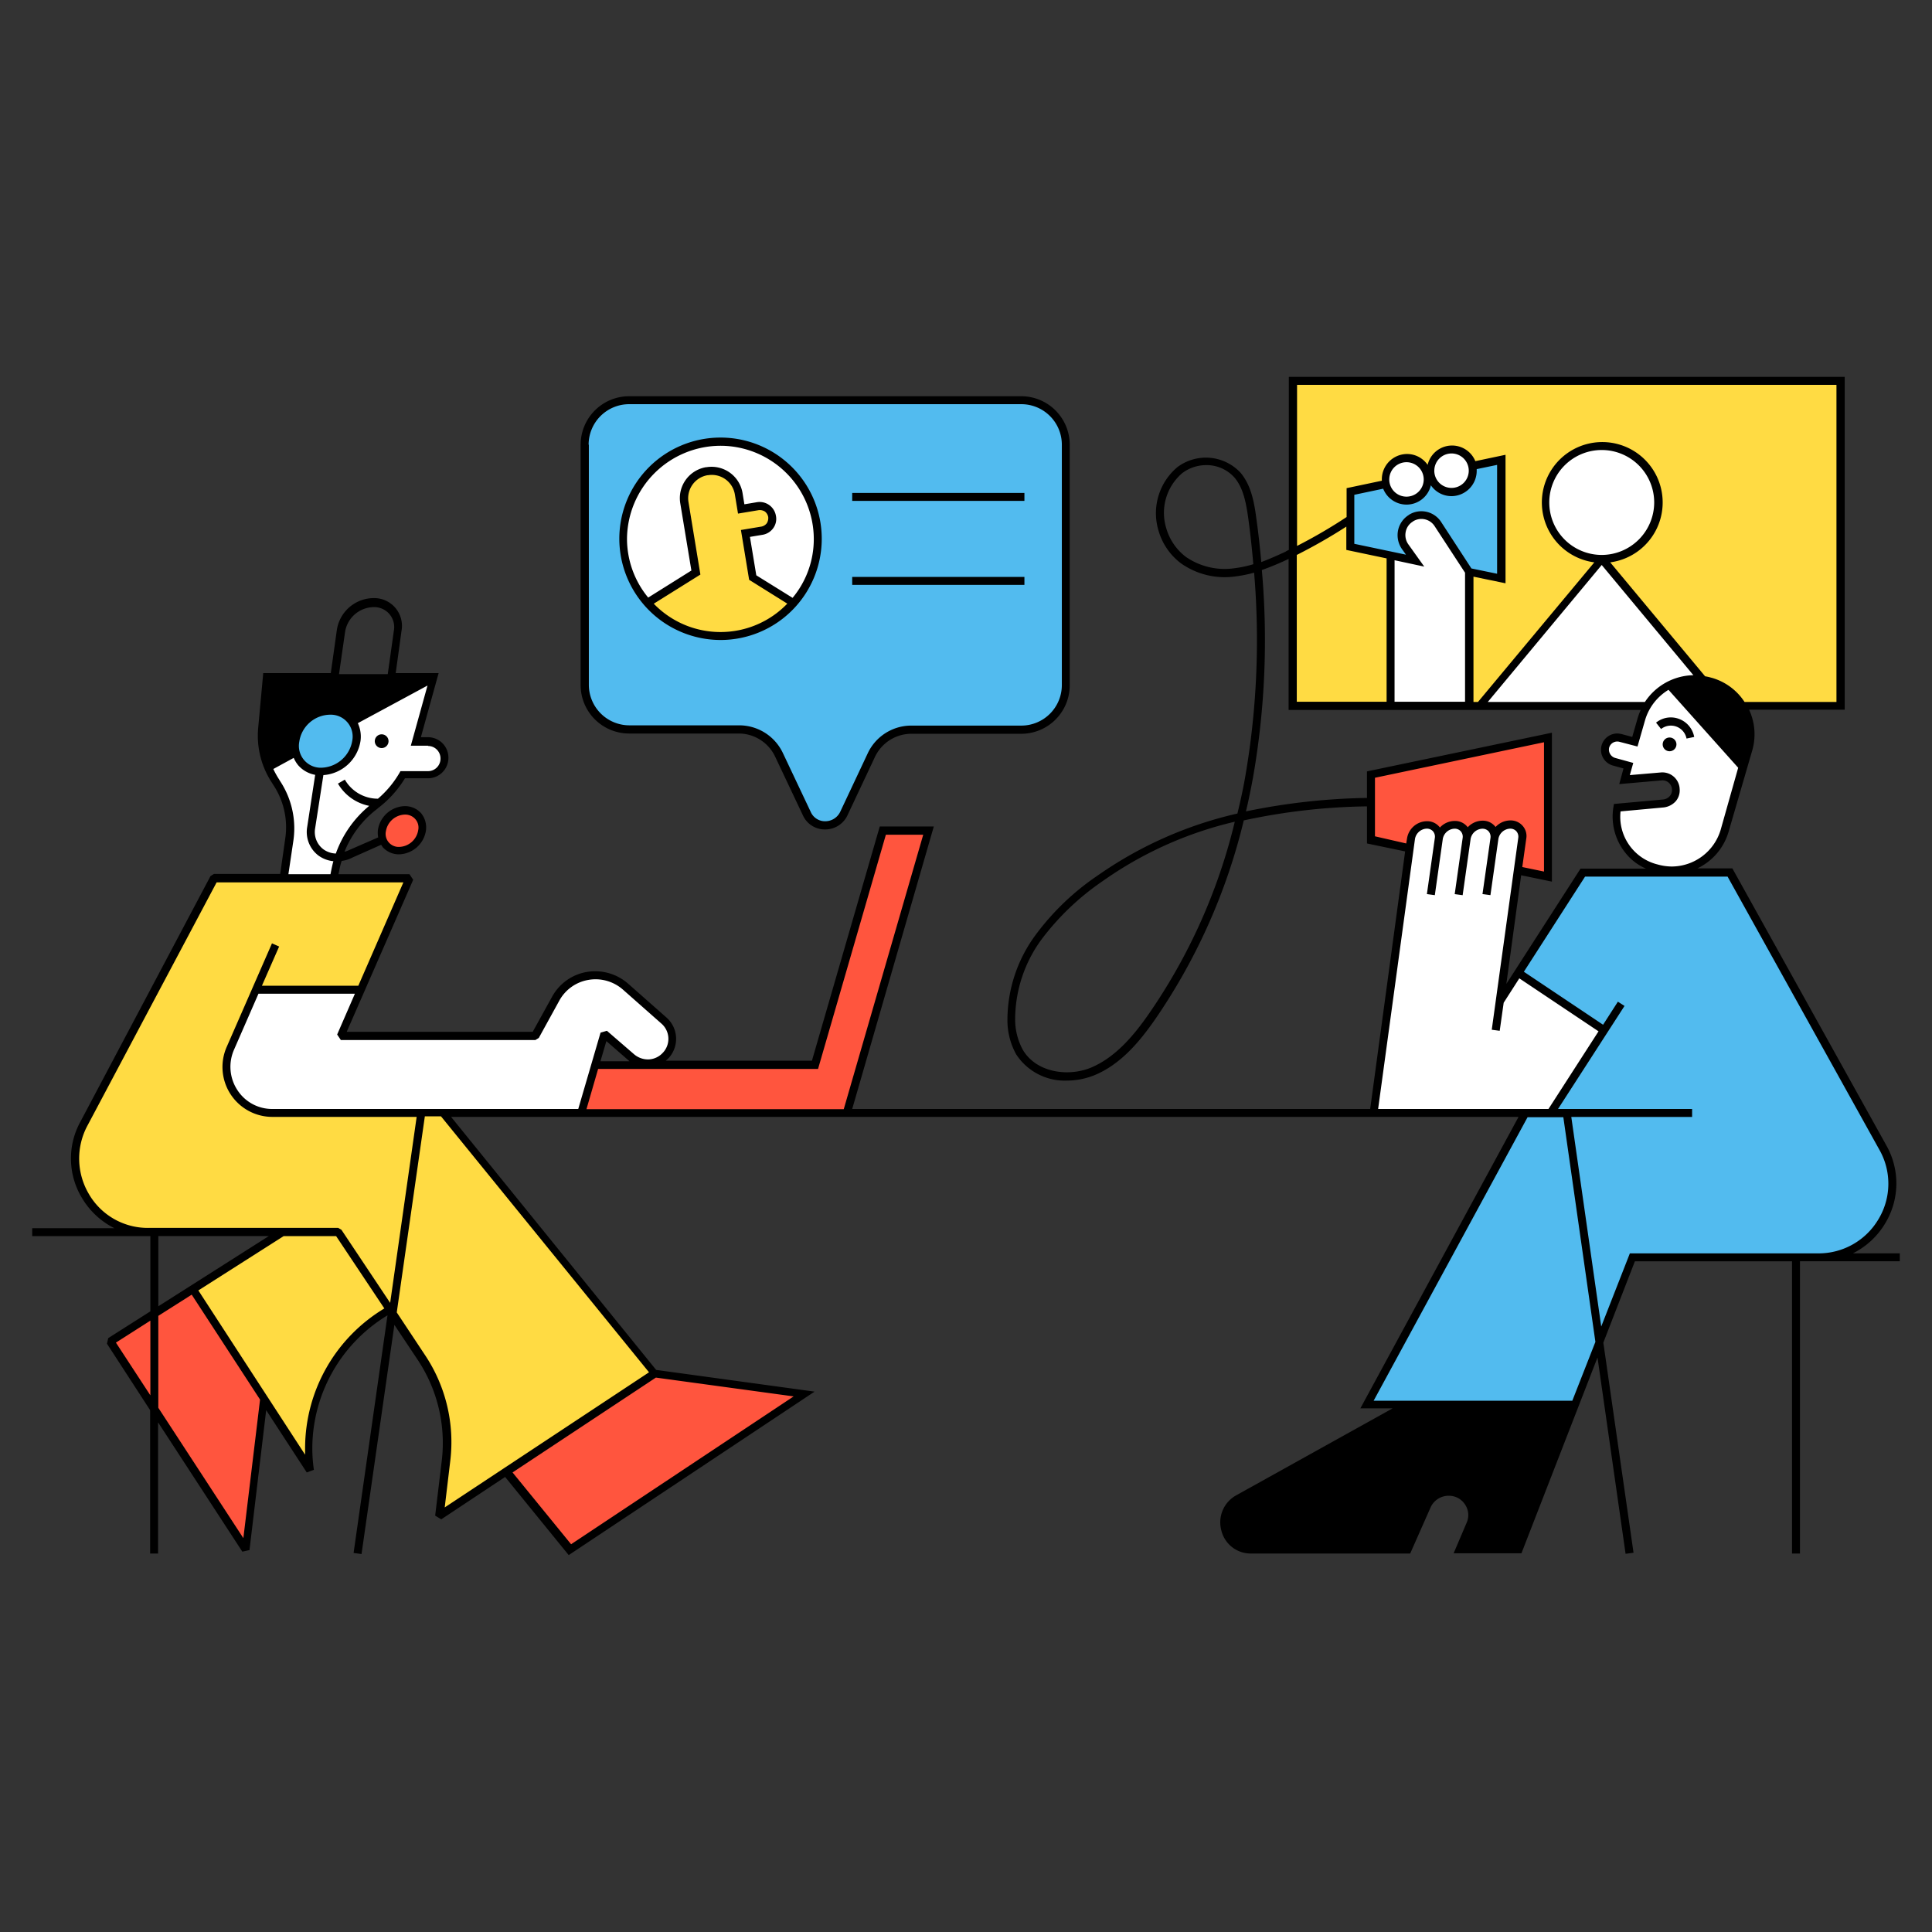 <svg xmlns="http://www.w3.org/2000/svg" viewBox="0 0 300 300"><rect x="0" y="0" width="300" height="300" fill="#333333" stroke="none"/><defs><style>.asupport{fill:#52bbef;}.bsupport{fill:#fff;}.csupport{fill:#ffdb43;}.dsupport{fill:#ff553e;}</style></defs><title>Support team_1</title><path class="asupport" d="M158.537,62.144H97.649a6.9,6.9,0,0,0-6.912,6.912V106.37a6.9,6.9,0,0,0,6.912,6.912h17.073a6.92,6.92,0,0,1,6.212,3.908l4.32,9.134a3.188,3.188,0,0,0,5.76,0l4.278-9.092a6.866,6.866,0,0,1,6.212-3.95h17.074a6.9,6.9,0,0,0,6.911-6.912V69.056A6.962,6.962,0,0,0,158.537,62.144Z"/><circle class="bsupport" cx="111.883" cy="83.702" r="15.099"/><path class="csupport" d="M123.2,93.658a15.1,15.1,0,0,1-22.627,0c.164-.123,4.237-2.674,7.528-4.69l-1.81-10.861a4.3,4.3,0,0,1,3.5-4.9h.082a4.3,4.3,0,0,1,4.9,3.5l.411,2.386,2.592-.411a1.905,1.905,0,0,1,2.181,1.563v.041a1.906,1.906,0,0,1-1.564,2.181l-2.591.411,1.152,6.829Z"/><rect class="csupport" x="200.747" y="59.141" width="85.038" height="50.479"/><circle class="bsupport" cx="248.717" cy="77.983" r="8.763"/><polygon class="asupport" points="233.125 71.401 209.674 76.297 209.674 84.895 233.125 89.832 233.125 71.401"/><polygon class="bsupport" points="248.717 86.787 229.751 109.621 267.683 109.621 248.717 86.787"/><path class="bsupport" d="M228.105,109.621V88.8l-5.224-7.816s-2.1-2.057-4.115-.206a3.227,3.227,0,0,0-.493,4.237l1.481,1.975-3.785-.781v23.367h12.136Z"/><circle class="bsupport" cx="225.39" cy="73.088" r="3.291"/><circle class="bsupport" cx="218.396" cy="74.445" r="3.291"/><polygon class="dsupport" points="240.406 114.516 212.883 120.276 212.883 130.397 240.406 136.156 240.406 114.516"/><path class="asupport" d="M235.758,151.049l10-15.551h22.833l24.561,44.514s1.769,5.389-1.111,9.915-7.405,5.348-11.108,5.348H253.489l-8.927,22.833h-32.3l24.4-45.254h4.278l8.146-12.877Z"/><path d="M218.643,218.067l-26.33,14.646a4.217,4.217,0,0,0,2.057,7.9h24.314l3-6.788a3.615,3.615,0,0,1,3.333-2.139h.082a3.635,3.635,0,0,1,3.333,5.06l-1.646,3.867h9.051l8.722-22.38Z"/><path class="bsupport" d="M270.645,119.083,267.765,129a8.524,8.524,0,0,1-10.573,5.8l-.165-.042a8.494,8.494,0,0,1-3.414-1.933,8.4,8.4,0,0,1-2.51-7.447l7.2-.658a2.106,2.106,0,0,0,1.892-2.263v-.041a2.077,2.077,0,0,0-2.263-1.892l-5.718.493.617-2.139-2.222-.617a1.886,1.886,0,0,1-1.316-2.3v-.041a1.948,1.948,0,0,1,2.3-1.358l2.262.576,1.029-3.579a8.431,8.431,0,0,1,4.361-5.225l11.4,12.754Z"/><path d="M271.426,116.409l-.781,2.715h0l-11.4-12.754a8.491,8.491,0,0,1,6.212-.576l.165.042A8.522,8.522,0,0,1,271.426,116.409Z"/><polygon class="dsupport" points="137.102 128.998 126.57 165.366 92.383 165.366 90.284 172.812 131.507 172.812 144.179 128.998 137.102 128.998"/><path class="csupport" d="M68.727,172.812l32.953,40.4L68.274,235.346l1.029-8.557a24.04,24.04,0,0,0-3.826-16.045l-12.96-19.459H23.1A11.417,11.417,0,0,1,13.022,174.5l20.242-38.137h30.32l-10.7,24.479h30.2l3.168-5.76a7.066,7.066,0,0,1,10.861-1.893l5.965,5.266a3.734,3.734,0,0,1,.329,5.308l-.041.041a3.782,3.782,0,0,1-5.348.329l-4.238-3.662-3.538,12.3"/><path class="csupport" d="M60.54,203.38A24.667,24.667,0,0,0,47.992,224.9a23.356,23.356,0,0,0,.247,3.415l-18.308-28.14L43.8,191.326h8.721Z"/><path d="M67.328,105.3h0L41.615,119.124a12.805,12.805,0,0,1-.905-5.965l.741-7.9H67.328Z"/><path class="bsupport" d="M262.746,172.812H42.273a7.138,7.138,0,0,1-6.541-10l3.991-9.092,16.332-.041-3.126,7.2h30.2l3.168-5.76a7.066,7.066,0,0,1,10.861-1.892l5.965,5.266a3.732,3.732,0,0,1,.329,5.307l-.041.041a3.782,3.782,0,0,1-5.348.329l-4.237-3.662-3.539,12.3"/><path class="bsupport" d="M69.015,117.766v.041a2.564,2.564,0,0,1-2.551,2.551H62.515a16.188,16.188,0,0,1-4.238,4.773l-.082.082a16.4,16.4,0,0,0-6.171,9.915l-.247,1.316H44.042l.864-6.006a12.565,12.565,0,0,0-2.057-8.887l-.041-.082a13.919,13.919,0,0,1-1.234-2.3L67.287,105.3l-2.757,9.956h1.934A2.478,2.478,0,0,1,69.015,117.766Z"/><path class="asupport" d="M55.274,115.092a5.623,5.623,0,0,1-5.39,4.731,4.022,4.022,0,0,1-4.073-4.731,5.624,5.624,0,0,1,5.39-4.731A4.021,4.021,0,0,1,55.274,115.092Z"/><path class="dsupport" d="M65.518,129a3.727,3.727,0,0,1-3.538,3.126A2.642,2.642,0,0,1,59.306,129a3.726,3.726,0,0,1,3.538-3.127A2.68,2.68,0,0,1,65.518,129Z"/><polygon class="dsupport" points="78.683 228.476 88.557 240.612 124.925 216.421 101.68 213.254 78.683 228.476"/><polygon class="dsupport" points="38.2 240.612 17.178 208.317 29.931 200.171 40.998 217.203 38.2 240.612"/><path class="bsupport" d="M213.3,172.812l5.8-42.621a2.543,2.543,0,0,1,2.427-2.139h.041a1.814,1.814,0,0,1,1.851,2.139,2.545,2.545,0,0,1,2.428-2.139h.041a1.814,1.814,0,0,1,1.851,2.139,2.544,2.544,0,0,1,2.427-2.139h.042a1.815,1.815,0,0,1,1.851,2.139,2.543,2.543,0,0,1,2.427-2.139h.041a1.816,1.816,0,0,1,1.852,2.139l-3.456,25.219,2.839-4.4,13.329,8.927-8.146,12.877Z"/><path d="M287.718,194.617a12.16,12.16,0,0,0,5.06-4.731,11.969,11.969,0,0,0,.165-11.972L269,134.84h-5.43a9.126,9.126,0,0,0,4.854-5.719l3.662-12.589a9.029,9.029,0,0,0-.494-6.336h14.852V58.524H200.13V85.389a3.332,3.332,0,0,0-.535.288c-1.152.535-2.427,1.11-3.744,1.6-.205-2.263-.452-4.566-.781-6.87-.33-2.51-.823-5.1-2.469-7.035a7.358,7.358,0,0,0-9.791-.823,9.336,9.336,0,0,0-2.921,9.832,9.714,9.714,0,0,0,3.5,5.1A11.8,11.8,0,0,0,191.9,89.5a20.447,20.447,0,0,0,2.838-.576,124.607,124.607,0,0,1-1.4,31.8c-.33,1.893-.741,3.744-1.193,5.6a61.6,61.6,0,0,0-21.64,9.585,39.5,39.5,0,0,0-9.751,9.339,22.287,22.287,0,0,0-4.32,13.042,10.937,10.937,0,0,0,1.358,5.43,9,9,0,0,0,7.9,4.073,11.442,11.442,0,0,0,4.114-.781c4.238-1.687,7.241-5.39,9.586-8.763a92.7,92.7,0,0,0,13.741-30.856,95.923,95.923,0,0,1,19.13-2.18v5.759l5.925,1.235L212.76,172.2H132.33L145,128.339h-8.392l-10.532,36.369h-22.71a4.956,4.956,0,0,0,.494-.453l.041-.041a4.419,4.419,0,0,0-.411-6.212l-5.966-5.266a7.763,7.763,0,0,0-6.418-1.81,7.6,7.6,0,0,0-5.389,3.867l-3,5.43H53.834L64.16,136.609l-.576-.864H52.559l.123-.576a9.748,9.748,0,0,1,.37-1.481,5.063,5.063,0,0,0,1.687-.535l4.443-1.975.247.37a3.35,3.35,0,0,0,2.551,1.111A4.348,4.348,0,0,0,66.135,129a3.488,3.488,0,0,0-.741-2.716,3.352,3.352,0,0,0-2.55-1.11,4.349,4.349,0,0,0-4.156,3.661,3.809,3.809,0,0,0,.042,1.193L54.2,132a2.382,2.382,0,0,1-.7.247,15.626,15.626,0,0,1,5.1-6.665l.082-.082a16.8,16.8,0,0,0,4.2-4.649h3.579a3.169,3.169,0,0,0,3.168-3.168v-.041a3.169,3.169,0,0,0-3.168-3.168H65.353l2.757-9.956H61.445l.905-6.582a4.305,4.305,0,0,0-4.361-5.061h-.082a5.809,5.809,0,0,0-5.595,4.9l-.947,6.747H40.875l-.782,8.475a13.286,13.286,0,0,0,2.222,8.681l.041.082a11.885,11.885,0,0,1,1.933,8.475l-.781,5.472H33.222l-.534.329L12.446,174.252a11.844,11.844,0,0,0,.33,11.849,12.169,12.169,0,0,0,4.978,4.608H5v1.234H23.349v11.684l-6.542,4.155-.2.864,6.706,10.326v22.257h1.234V220.865l13.082,20.076,1.111-.247,2.592-21.722,6.3,9.668,1.11-.411a22.794,22.794,0,0,1-.246-3.333A24.187,24.187,0,0,1,60.17,204.244l-5.266,36.9,1.234.165,5.1-35.587,3.621,5.43A23.313,23.313,0,0,1,68.6,226.789l-1.028,8.557.946.576,9.915-6.582,9.874,12.136,38.178-25.384-24.6-3.373L70.043,173.43H235.8l-24.561,45.254h5.019l-24.273,13.494a4.787,4.787,0,0,0-2.345,5.431,4.682,4.682,0,0,0,4.649,3.62h24.684l3.168-7.158a3.075,3.075,0,0,1,2.756-1.81h.083a2.965,2.965,0,0,1,2.509,1.357,2.916,2.916,0,0,1,.247,2.839l-2.016,4.731h10.532l11.808-30.4,4.36,30.485,1.235-.164-4.69-32.625,4.9-12.63h24.4v45.378h1.234V195.851H295v-1.234ZM191.737,88.227a10.586,10.586,0,0,1-7.611-1.769,8.541,8.541,0,0,1-3.044-4.484,8.1,8.1,0,0,1,2.509-8.516,6.163,6.163,0,0,1,3.7-1.234,5.788,5.788,0,0,1,4.361,1.892c1.44,1.646,1.851,4.073,2.18,6.377.329,2.386.576,4.772.782,7.117A17.028,17.028,0,0,1,191.737,88.227Zm-13.371,69.24c-2.262,3.25-5.142,6.747-9.05,8.352-3.5,1.4-8.393.74-10.491-2.8a9.893,9.893,0,0,1-1.193-4.813,21.048,21.048,0,0,1,4.072-12.3,40.145,40.145,0,0,1,9.463-9.051,58.688,58.688,0,0,1,20.57-9.257A88.919,88.919,0,0,1,178.366,157.467ZM59.923,129.08a3.078,3.078,0,0,1,2.962-2.592,2.082,2.082,0,0,1,1.6.7,1.971,1.971,0,0,1,.453,1.727,3.079,3.079,0,0,1-2.962,2.592,2.024,2.024,0,0,1-2.057-2.427Zm207.266-.247a7.973,7.973,0,0,1-7.611,5.719,8.331,8.331,0,0,1-2.222-.329l-.164-.042a7.628,7.628,0,0,1-5.554-8.187l6.706-.617a2.993,2.993,0,0,0,1.851-.946,2.6,2.6,0,0,0,.617-1.975v-.041a2.689,2.689,0,0,0-2.921-2.468l-4.813.411.535-1.892-2.839-.782a1.359,1.359,0,0,1-.905-1.6,1.313,1.313,0,0,1,1.563-.906l2.839.741,1.193-4.155a8.208,8.208,0,0,1,3.62-4.649l10.82,12.1ZM248.717,86.17a8.146,8.146,0,1,1,8.146-8.145A8.164,8.164,0,0,1,248.717,86.17ZM255.423,109h-24.4l17.691-21.269,14.234,17.114A9.22,9.22,0,0,0,255.423,109Zm15.427,7.241-.452,1.646-10.08-11.273a7.875,7.875,0,0,1,2.8-.535,8.292,8.292,0,0,1,2.222.33l.164.041A7.947,7.947,0,0,1,270.85,116.244ZM201.364,59.758h83.8V109H270.892a9.008,9.008,0,0,0-5.061-3.743l-.164-.042a7.185,7.185,0,0,0-.9-.2L250.033,87.322a9.38,9.38,0,1,0-2.468,0L229.5,109h-.7V89.544l4.978,1.028V70.619l-4.69.988a3.9,3.9,0,0,0-7.406.576,3.88,3.88,0,0,0-3.209-1.687A3.933,3.933,0,0,0,214.57,74.4v.247L209.1,75.8v4.484a79.7,79.7,0,0,1-7.693,4.485V59.758Zm0,26.412a83.876,83.876,0,0,0,7.693-4.4v3.621l6.254,1.316v22.257H201.364ZM218.4,78.354a3.882,3.882,0,0,0,3.785-3,3.883,3.883,0,0,0,3.209,1.687,3.933,3.933,0,0,0,3.908-3.908v-.288l3.168-.658V89.091l-3.99-.822-4.69-7.2a3.656,3.656,0,0,0-4.978-1.152l-.042.041a3.7,3.7,0,0,0-1.686,2.427,3.768,3.768,0,0,0,.617,2.88l.617.864-8.022-1.687V76.831l4.484-.946A3.907,3.907,0,0,0,218.4,78.354Zm-2.674-3.909a2.674,2.674,0,1,1,2.674,2.674A2.669,2.669,0,0,1,215.722,74.445Zm6.994-1.357a2.674,2.674,0,1,1,2.674,2.674A2.669,2.669,0,0,1,222.716,73.088Zm-6.171,13.905,4.608.988-2.469-3.456a2.476,2.476,0,0,1-.411-1.934,2.372,2.372,0,0,1,1.111-1.6l.041-.041a2.439,2.439,0,0,1,3.332.74l4.731,7.241v20.035H216.545Zm-23.08,39c.411-1.686.741-3.373,1.07-5.1a123.6,123.6,0,0,0,1.4-32.378,43.362,43.362,0,0,0,4.156-1.728h0v23.451h54.676a10.028,10.028,0,0,0-.453,1.193l-.864,3-1.687-.453a3.2,3.2,0,0,0-.658-.082,2.536,2.536,0,0,0-.658,4.978l1.645.453-.658,2.427,6.583-.576a1.476,1.476,0,0,1,1.6,1.317v.041a1.449,1.449,0,0,1-.329,1.069,1.575,1.575,0,0,1-.987.535l-7.694.7-.082.493a9.007,9.007,0,0,0,2.674,7.982,8.261,8.261,0,0,0,2.386,1.563H245.426l-11.52,17.9,2.3-16.868,4.772.988V113.776l-28.716,6.006V123.9A99.9,99.9,0,0,0,193.465,125.994Zm20.036,3.868V120.77l26.247-5.513v20.076l-3.373-.7.617-4.4a2.38,2.38,0,0,0-.576-2.016,2.459,2.459,0,0,0-1.893-.823h-.041a3.153,3.153,0,0,0-2.263,1.029.559.559,0,0,0-.123-.165,2.456,2.456,0,0,0-1.892-.823h-.042a3.153,3.153,0,0,0-2.262,1.029.573.573,0,0,0-.124-.165,2.459,2.459,0,0,0-1.892-.822h-.041a3.152,3.152,0,0,0-2.263,1.028.566.566,0,0,0-.123-.164,2.459,2.459,0,0,0-1.893-.823h-.041a3.166,3.166,0,0,0-3.044,2.674l-.124.781Zm6.212.411a1.926,1.926,0,0,1,1.81-1.6h.041a1.266,1.266,0,0,1,.946.411,1.282,1.282,0,0,1,.288,1.029l-1.234,8.721L222.8,139l1.234-8.722a1.928,1.928,0,0,1,1.811-1.6h.041a1.268,1.268,0,0,1,.946.411,1.282,1.282,0,0,1,.288,1.029l-1.234,8.721,1.234.165,1.234-8.722a1.927,1.927,0,0,1,1.81-1.6h.042a1.268,1.268,0,0,1,.946.411,1.282,1.282,0,0,1,.288,1.029L230.2,138.83l1.234.165,1.234-8.722a1.926,1.926,0,0,1,1.81-1.6h.041a1.269,1.269,0,0,1,.947.411,1.286,1.286,0,0,1,.288,1.029l-4.115,29.785,1.235.165.617-4.361,2.427-3.785,12.3,8.228L240.448,172.2H213.994Zm-92.69,35.71,10.532-36.368h5.8l-12.342,42.621H91.066l1.81-6.253Zm-33.776-1.234.905-3.086,3.5,3.045.082.082H93.247ZM52.929,161.5h30.2l.535-.329,3.168-5.76a6.362,6.362,0,0,1,4.525-3.25,6.449,6.449,0,0,1,5.39,1.522l5.965,5.266a3.138,3.138,0,0,1,.288,4.443l-.041.041a3.171,3.171,0,0,1-2.181,1.07,3.343,3.343,0,0,1-2.3-.782l-4.237-3.661-.987.288L89.791,172.2H42.273a6.418,6.418,0,0,1-5.43-2.962,6.585,6.585,0,0,1-.535-6.171l3.826-8.763H55.109l-2.756,6.336Zm13.535-45.666a1.931,1.931,0,0,1,1.934,1.933v.041a1.932,1.932,0,0,1-1.934,1.934H62.185l-.164.288a15.655,15.655,0,0,1-3.333,3.991h-.041a5.91,5.91,0,0,1-5.1-2.962l-1.07.617a7.239,7.239,0,0,0,4.855,3.456,17,17,0,0,0-5.184,7.405,3.52,3.52,0,0,1-1.933-.658,3.358,3.358,0,0,1-1.276-3.292l1.276-8.228a6.294,6.294,0,0,0,5.759-5.266,4.916,4.916,0,0,0-.411-2.8l10.82-5.842-2.592,9.339h2.674Zm-11.643-4.526a4.618,4.618,0,0,0-2.88-1.522l.535-3.867H64.86l-10.039,5.389Zm-3.579-.329A3.393,3.393,0,0,1,54.7,115.01a5.005,5.005,0,0,1-4.772,4.2,3.391,3.391,0,0,1-3.456-4.032A4.9,4.9,0,0,1,51.242,110.978ZM53.587,98.1a4.568,4.568,0,0,1,4.361-3.826h.082a3.093,3.093,0,0,1,3.127,3.662l-.946,6.747h-7.57Zm-12.26,15.14.7-7.323h9.215l-.535,3.867a6.33,6.33,0,0,0-5.472,5.225,4.737,4.737,0,0,0,0,1.522L41.944,118.3A12.523,12.523,0,0,1,41.327,113.241Zm2.1,7.94-.041-.082a13.634,13.634,0,0,1-.946-1.687l3.168-1.728a4.778,4.778,0,0,0,.7,1.152,4.579,4.579,0,0,0,2.633,1.481L47.7,128.422a4.58,4.58,0,0,0,1.769,4.443,4.781,4.781,0,0,0,2.3.864c-.124.411-.206.823-.288,1.193l-.165.823H44.783l.782-5.266A13.321,13.321,0,0,0,43.425,121.181Zm-29.58,64.3a10.814,10.814,0,0,1-.288-10.656L33.634,137.02h29l-6.994,16.045H40.669l2.674-6.089-1.111-.494L35.2,162.568a7.748,7.748,0,0,0,7.118,10.862h22.38l-4.114,28.88-7.57-11.355-.494-.288H23.143A10.574,10.574,0,0,1,13.845,185.484Zm10.738,6.459H41.739l-17.156,10.9ZM18,208.481l5.349-3.414v11.6Zm19.789,30.362L24.583,218.6V204.326l5.184-3.291,10.614,16.292Zm9.586-13.988v1.029L30.8,200.377l13.247-8.434h8.146l7.488,11.231A25.361,25.361,0,0,0,47.375,224.855ZM88.68,239.789,79.588,228.64l22.257-14.728,21.393,2.921Zm12.1-26.7L69.056,234.071l.864-7.241a24.324,24.324,0,0,0-3.95-16.456l-4.361-6.583,4.361-30.444h2.51ZM235.387,240h-7.734l1.316-3a4.263,4.263,0,0,0-.37-4.032,4.194,4.194,0,0,0-3.538-1.892h-.082a4.2,4.2,0,0,0-3.867,2.509L218.273,240h-23.9a3.449,3.449,0,0,1-3.456-2.674,3.521,3.521,0,0,1,1.728-4.032l26.207-14.564h24.89Zm8.763-22.5H213.3l23.9-44.02h5.554l4.978,34.887Zm18.6-22.874h-9.668l-4.443,11.355-4.649-32.542h18.76V172.2H241.929l10.326-16-1.029-.659-2.3,3.58-12.3-8.228,9.5-14.77h22.134l23.573,42.416a10.665,10.665,0,0,1-.123,10.738,10.794,10.794,0,0,1-9.339,5.348Z"/><circle cx="259.249" cy="115.586" r="1.07"/><path d="M260.73,111.636a3.636,3.636,0,0,0-3.579.576l.781.988a2.47,2.47,0,0,1,3.95,1.481l1.193-.247A3.71,3.71,0,0,0,260.73,111.636Z"/><path d="M97.649,113.9h17.073a6.267,6.267,0,0,1,5.636,3.579l4.32,9.134a3.719,3.719,0,0,0,3.456,2.18,3.806,3.806,0,0,0,3.456-2.18l4.278-9.092a6.267,6.267,0,0,1,5.636-3.58h17.074a7.532,7.532,0,0,0,7.529-7.528V69.056a7.533,7.533,0,0,0-7.529-7.529H97.69a7.533,7.533,0,0,0-7.529,7.529V106.37A7.524,7.524,0,0,0,97.649,113.9ZM91.4,69.056a6.3,6.3,0,0,1,6.3-6.295h60.888a6.294,6.294,0,0,1,6.294,6.295V106.37a6.294,6.294,0,0,1-6.294,6.3H141.5a7.461,7.461,0,0,0-6.747,4.279l-4.278,9.092a2.578,2.578,0,0,1-2.3,1.481,2.425,2.425,0,0,1-2.3-1.481l-4.32-9.134a7.506,7.506,0,0,0-6.747-4.278H97.731a6.3,6.3,0,0,1-6.295-6.3V69.056Z"/><path d="M111.883,99.377A15.716,15.716,0,1,0,96.168,83.661,15.741,15.741,0,0,0,111.883,99.377Zm0-1.235a14.376,14.376,0,0,1-10.367-4.4l7.241-4.525-1.852-11.273a3.628,3.628,0,0,1,2.962-4.155h.083a3.628,3.628,0,0,1,4.155,2.962l.494,3,3.209-.534a1.527,1.527,0,0,1,.946.2,1.369,1.369,0,0,1,.535.864,1.537,1.537,0,0,1-.206.947,1.388,1.388,0,0,1-.823.534l-3.209.535,1.275,7.735,5.925,3.7A14.378,14.378,0,0,1,111.883,98.142Zm0-28.922A14.5,14.5,0,0,1,126.365,83.7a14.255,14.255,0,0,1-3.292,9.133l-5.636-3.5-.987-5.965,1.975-.329a2.537,2.537,0,0,0,1.645-1.029,2.44,2.44,0,0,0,.412-1.933,2.565,2.565,0,0,0-2.921-2.1l-1.975.33-.288-1.77a4.875,4.875,0,0,0-5.595-3.99h-.082a4.875,4.875,0,0,0-3.991,5.595l1.728,10.45-6.706,4.2a14.345,14.345,0,0,1-3.291-9.133A14.556,14.556,0,0,1,111.883,69.22Z"/><rect x="132.33" y="76.543" width="26.741" height="1.234"/><rect x="132.33" y="89.585" width="26.741" height="1.234"/><circle cx="59.264" cy="115.092" r="1.07"/></svg>